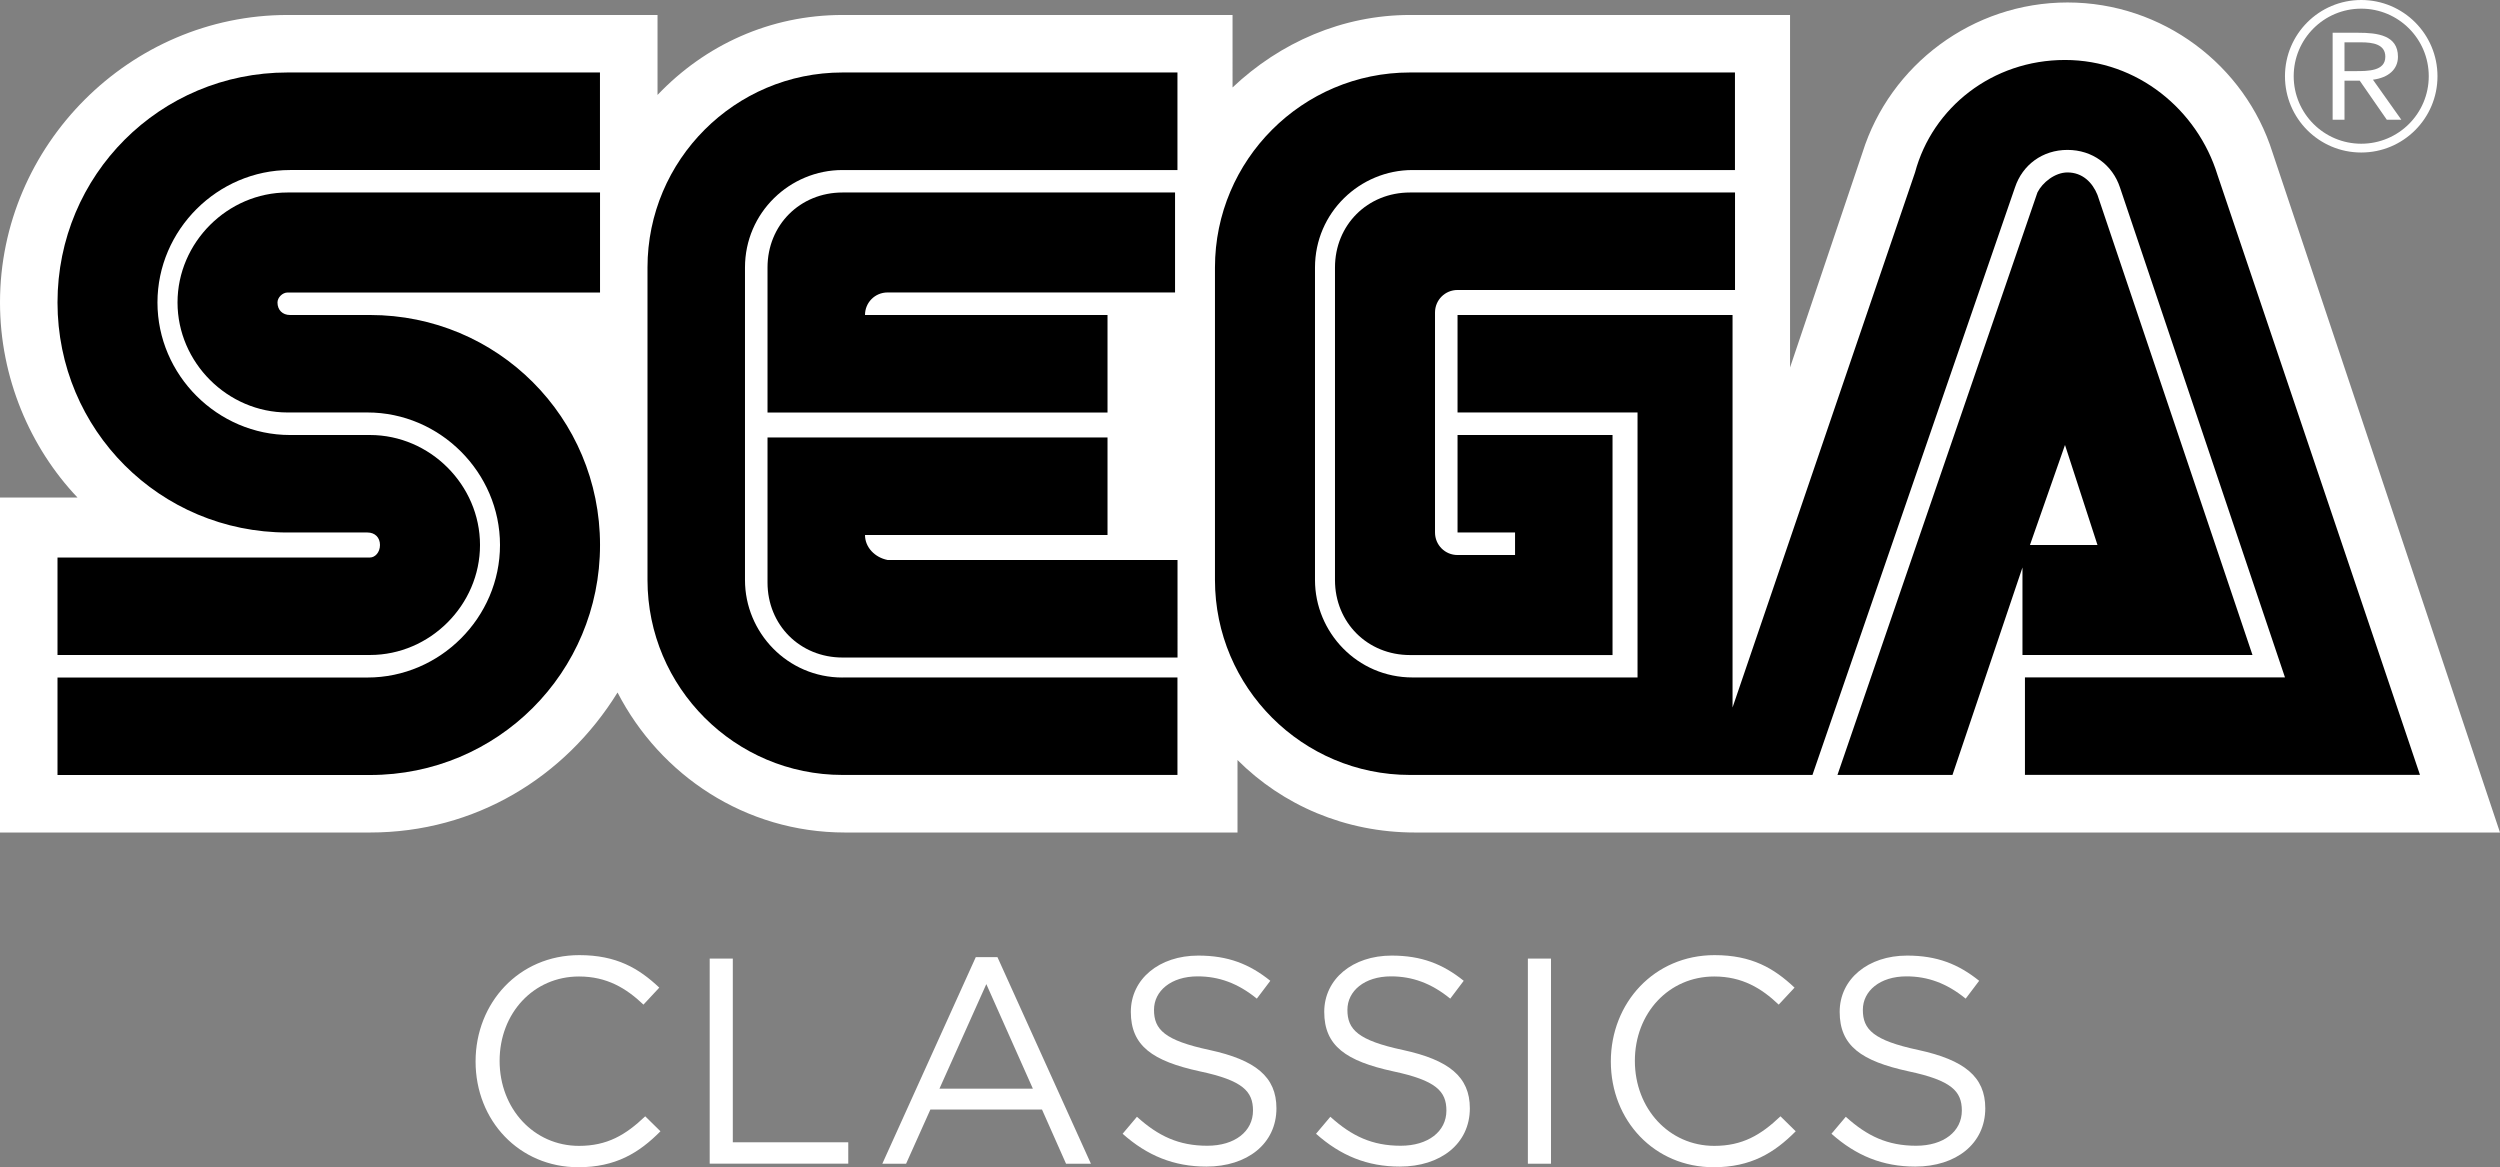 <?xml version="1.0" encoding="utf-8"?>
<!-- Generator: Adobe Illustrator 25.0.0, SVG Export Plug-In . SVG Version: 6.00 Build 0)  -->
<svg version="1.1" id="Layer_1" xmlns="http://www.w3.org/2000/svg" xmlns:xlink="http://www.w3.org/1999/xlink" x="0px" y="0px"
	 viewBox="0 0 3839 1792.4" style="enable-background:new 0 0 3839 1792.4;" xml:space="preserve">
<rect x="0" y="0" width="3839" height="1792.4" fill="#808080" stroke="none"/>
<style type="text/css">
	.st0{fill:#FFFFFF;}
</style>
<g>
	<g>
		<path class="st0" d="M3489.7,234.2C3447.4,99.8,3320.7,3.8,3174.9,3.8c-145.9,0-272.6,96-314.8,230.3l-111.3,330.2V23h-583.5
			c-103.7,0-199.6,42.2-272.6,111.3V23h-598.9c-111.3,0-211.1,46.1-284.1,122.8V23H441.5C199.6,23,0,222.7,0,464.5
			C0,579.7,46.1,687.2,119,764H0v514.4h568.2c161.2,0,299.4-84.5,380.1-215c65.3,126.7,195.8,215,349.3,215h602.7v-111.3
			c69.1,69.1,165.1,111.3,272.6,111.3H3839L3489.7,234.2z"/>
		<g>
			<g>
				<path d="M568.2,856.1H88.3v149.7h479.9c92.1,0,168.9-76.8,168.9-168.9S660.3,668,568.2,668H445.3
					c-111.3,0-203.5-92.1-203.5-203.5S334,261.1,445.3,261.1h476V111.3H441.5c-195.8,0-353.2,157.4-353.2,353.2
					s157.4,353.2,353.2,353.2h122.8c11.5,0,19.2,7.7,19.2,19.2C583.5,848.4,575.8,856.1,568.2,856.1z"/>
				<path d="M441.5,449.2h479.9V295.6H441.5c-92.1,0-168.9,76.8-168.9,168.9s76.8,168.9,168.9,168.9h122.8
					c111.3,0,203.5,92.1,203.5,203.5s-92.1,203.5-203.5,203.5h-476v149.7h479.9c195.8,0,353.2-157.4,353.2-353.2
					S764,483.7,568.2,483.7H445.3c-11.5,0-19.2-7.7-19.2-19.2C426.1,456.8,433.8,449.2,441.5,449.2z"/>
			</g>
			<g>
				<path d="M2165.2,295.6c-65.3,0-115.2,49.9-115.2,115.2v479.9c0,65.3,49.9,115.2,115.2,115.2h311V668h-238v149.7h88.3v34.6h-88.3
					c-19.2,0-34.6-15.4-34.6-34.6V479.9c0-19.2,15.4-34.6,34.6-34.6h426.1V295.6H2165.2z"/>
				<path d="M3109.6,1005.8h349.3l-238-706.4c-7.7-19.2-23-34.6-46.1-34.6c-19.2,0-38.4,15.4-46.1,30.7l-307.1,894.5h176.6
					l107.5-318.6v134.4H3109.6z M3171,683.3l49.9,153.6h-103.7L3171,683.3z"/>
				<path d="M3405.2,268.7c-30.7-99.8-122.8-176.6-234.2-176.6s-203.5,72.9-230.3,172.8l-280.2,821.5V483.7h-422.3v149.7h276.4
					v406.9H2169c-84.5,0-149.7-69.1-149.7-149.7V410.8c0-84.5,69.1-149.7,149.7-149.7h495.2V111.3h-499.1
					c-165.1,0-299.4,134.4-299.4,299.4v479.9c0,165.1,134.4,299.4,299.4,299.4h618.1l311-902.2c11.5-34.6,42.2-57.6,80.6-57.6
					c38.4,0,69.1,23,80.6,57.6l253.4,752.4h-399.3v149.7h606.6l0,0L3405.2,268.7z"/>
			</g>
			<g>
				<path d="M1293.7,1040.4c-84.5,0-149.7-69.1-149.7-149.7V410.8c0-84.5,69.1-149.7,149.7-149.7h514.4V111.3h-514.4
					c-165.1,0-299.4,134.4-299.4,299.4v479.9c0,165.1,134.4,299.4,299.4,299.4h514.4v-149.7H1293.7z"/>
				<path d="M1328.3,821.5h372.4V671.8h-522.1v222.7c0,65.3,49.9,115.2,115.2,115.2h514.4V859.9h-445.3
					C1343.7,856.1,1328.3,840.7,1328.3,821.5z"/>
				<path d="M1700.7,483.7h-372.4c0-19.2,15.4-34.6,34.6-34.6h441.5V295.6h-510.6c-65.3,0-115.2,49.9-115.2,115.2v222.7h522.1
					C1700.7,633.4,1700.7,483.7,1700.7,483.7z"/>
			</g>
		</g>
		<g>
			<path class="st0" d="M3625.9,0c-64.7,0-117.1,52.4-117.1,117.1s52.4,117.1,117.1,117.1c64.7,0,117.1-52.4,117.1-117.1
				S3690.6,0,3625.9,0z M3625.9,220.7c-57.2,0-103.7-46.4-103.7-103.7s46.4-103.7,103.7-103.7c57.2,0,103.7,46.4,103.7,103.7
				S3683.2,220.7,3625.9,220.7z"/>
			<g>
				<path class="st0" d="M3582,50.3h39.2c29.7,0,61.1,3.8,61.1,36.8c0,19.4-14.5,32.1-38.4,35.3l43.6,61.5h-22.3l-41.6-60h-23.4v60
					H3582V50.3z M3600.2,109.2h16.3c20.2,0,46.4,0,46.4-22.1c0-19.2-19.3-22.1-37.1-22.1h-25.6V109.2z"/>
			</g>
		</g>
	</g>
	<g>
		<g>
			<path class="st0" d="M888.2,1792.4c-90.9,0-157.9-71.5-157.9-162.4c0-90,66.6-163.3,159.3-163.3c57.1,0,91.3,20.2,122.8,49.9
				l-24.3,26.1c-26.5-25.2-56.2-43.2-99-43.2c-69.7,0-121.9,56.2-121.9,129.6s52.6,130.5,121.9,130.5c43.2,0,71.5-16.6,101.7-45.4
				l23.4,23C981.3,1770.4,945.3,1792.4,888.2,1792.4z"/>
			<path class="st0" d="M1089.8,1472h35.5v282.1h177.3v32.8h-212.8V1472z"/>
			<path class="st0" d="M1675.2,1787H1637l-36.9-83.2h-171.4l-37.3,83.2h-36.5l143.5-317.2h33.3L1675.2,1787z M1514.6,1511.2
				l-72,160.6h143.5L1514.6,1511.2z"/>
			<path class="st0" d="M1857.5,1612.4c70.2,15.3,102.6,40.9,102.6,89.5c0,54.5-45,89.5-107.5,89.5c-49.9,0-90.9-16.7-128.7-50.4
				l22-26.1c32.8,29.7,64.3,44.5,108,44.5c42.3,0,70.2-22,70.2-54c0-29.7-15.8-46.3-81.9-60.3c-72.4-15.8-105.7-39.1-105.7-91.3
				c0-50.4,43.6-86.4,103.5-86.4c45.9,0,78.7,13,110.7,38.7l-20.7,27.4c-29.2-23.8-58.5-34.2-90.9-34.2c-40.9,0-67,22.5-67,51.3
				C1772,1580.9,1788.2,1597.6,1857.5,1612.4z"/>
			<path class="st0" d="M2154.5,1612.4c70.2,15.3,102.6,40.9,102.6,89.5c0,54.5-45,89.5-107.5,89.5c-49.9,0-90.9-16.7-128.7-50.4
				l22-26.1c32.8,29.7,64.3,44.5,108,44.5c42.3,0,70.2-22,70.2-54c0-29.7-15.8-46.3-81.9-60.3c-72.4-15.8-105.7-39.1-105.7-91.3
				c0-50.4,43.6-86.4,103.5-86.4c45.9,0,78.7,13,110.7,38.7l-20.7,27.4c-29.2-23.8-58.5-34.2-90.9-34.2c-40.9,0-67,22.5-67,51.3
				C2069,1580.9,2085.2,1597.6,2154.5,1612.4z"/>
			<path class="st0" d="M2381.7,1472v315h-35.5v-315H2381.7z"/>
			<path class="st0" d="M2631.5,1792.4c-90.9,0-157.9-71.5-157.9-162.4c0-90,66.6-163.3,159.3-163.3c57.1,0,91.3,20.2,122.8,49.9
				l-24.3,26.1c-26.5-25.2-56.2-43.2-99-43.2c-69.7,0-121.9,56.2-121.9,129.6s52.6,130.5,121.9,130.5c43.2,0,71.5-16.6,101.7-45.4
				l23.4,23C2724.6,1770.4,2688.6,1792.4,2631.5,1792.4z"/>
			<path class="st0" d="M2946,1612.4c70.2,15.3,102.6,40.9,102.6,89.5c0,54.5-45,89.5-107.5,89.5c-49.9,0-90.9-16.7-128.7-50.4
				l22-26.1c32.8,29.7,64.3,44.5,108,44.5c42.3,0,70.2-22,70.2-54c0-29.7-15.8-46.3-81.9-60.3c-72.4-15.8-105.7-39.1-105.7-91.3
				c0-50.4,43.6-86.4,103.5-86.4c45.9,0,78.7,13,110.7,38.7l-20.7,27.4c-29.2-23.8-58.5-34.2-90.9-34.2c-40.9,0-67,22.5-67,51.3
				C2860.5,1580.9,2876.7,1597.6,2946,1612.4z"/>
		</g>
	</g>
</g>
</svg>
